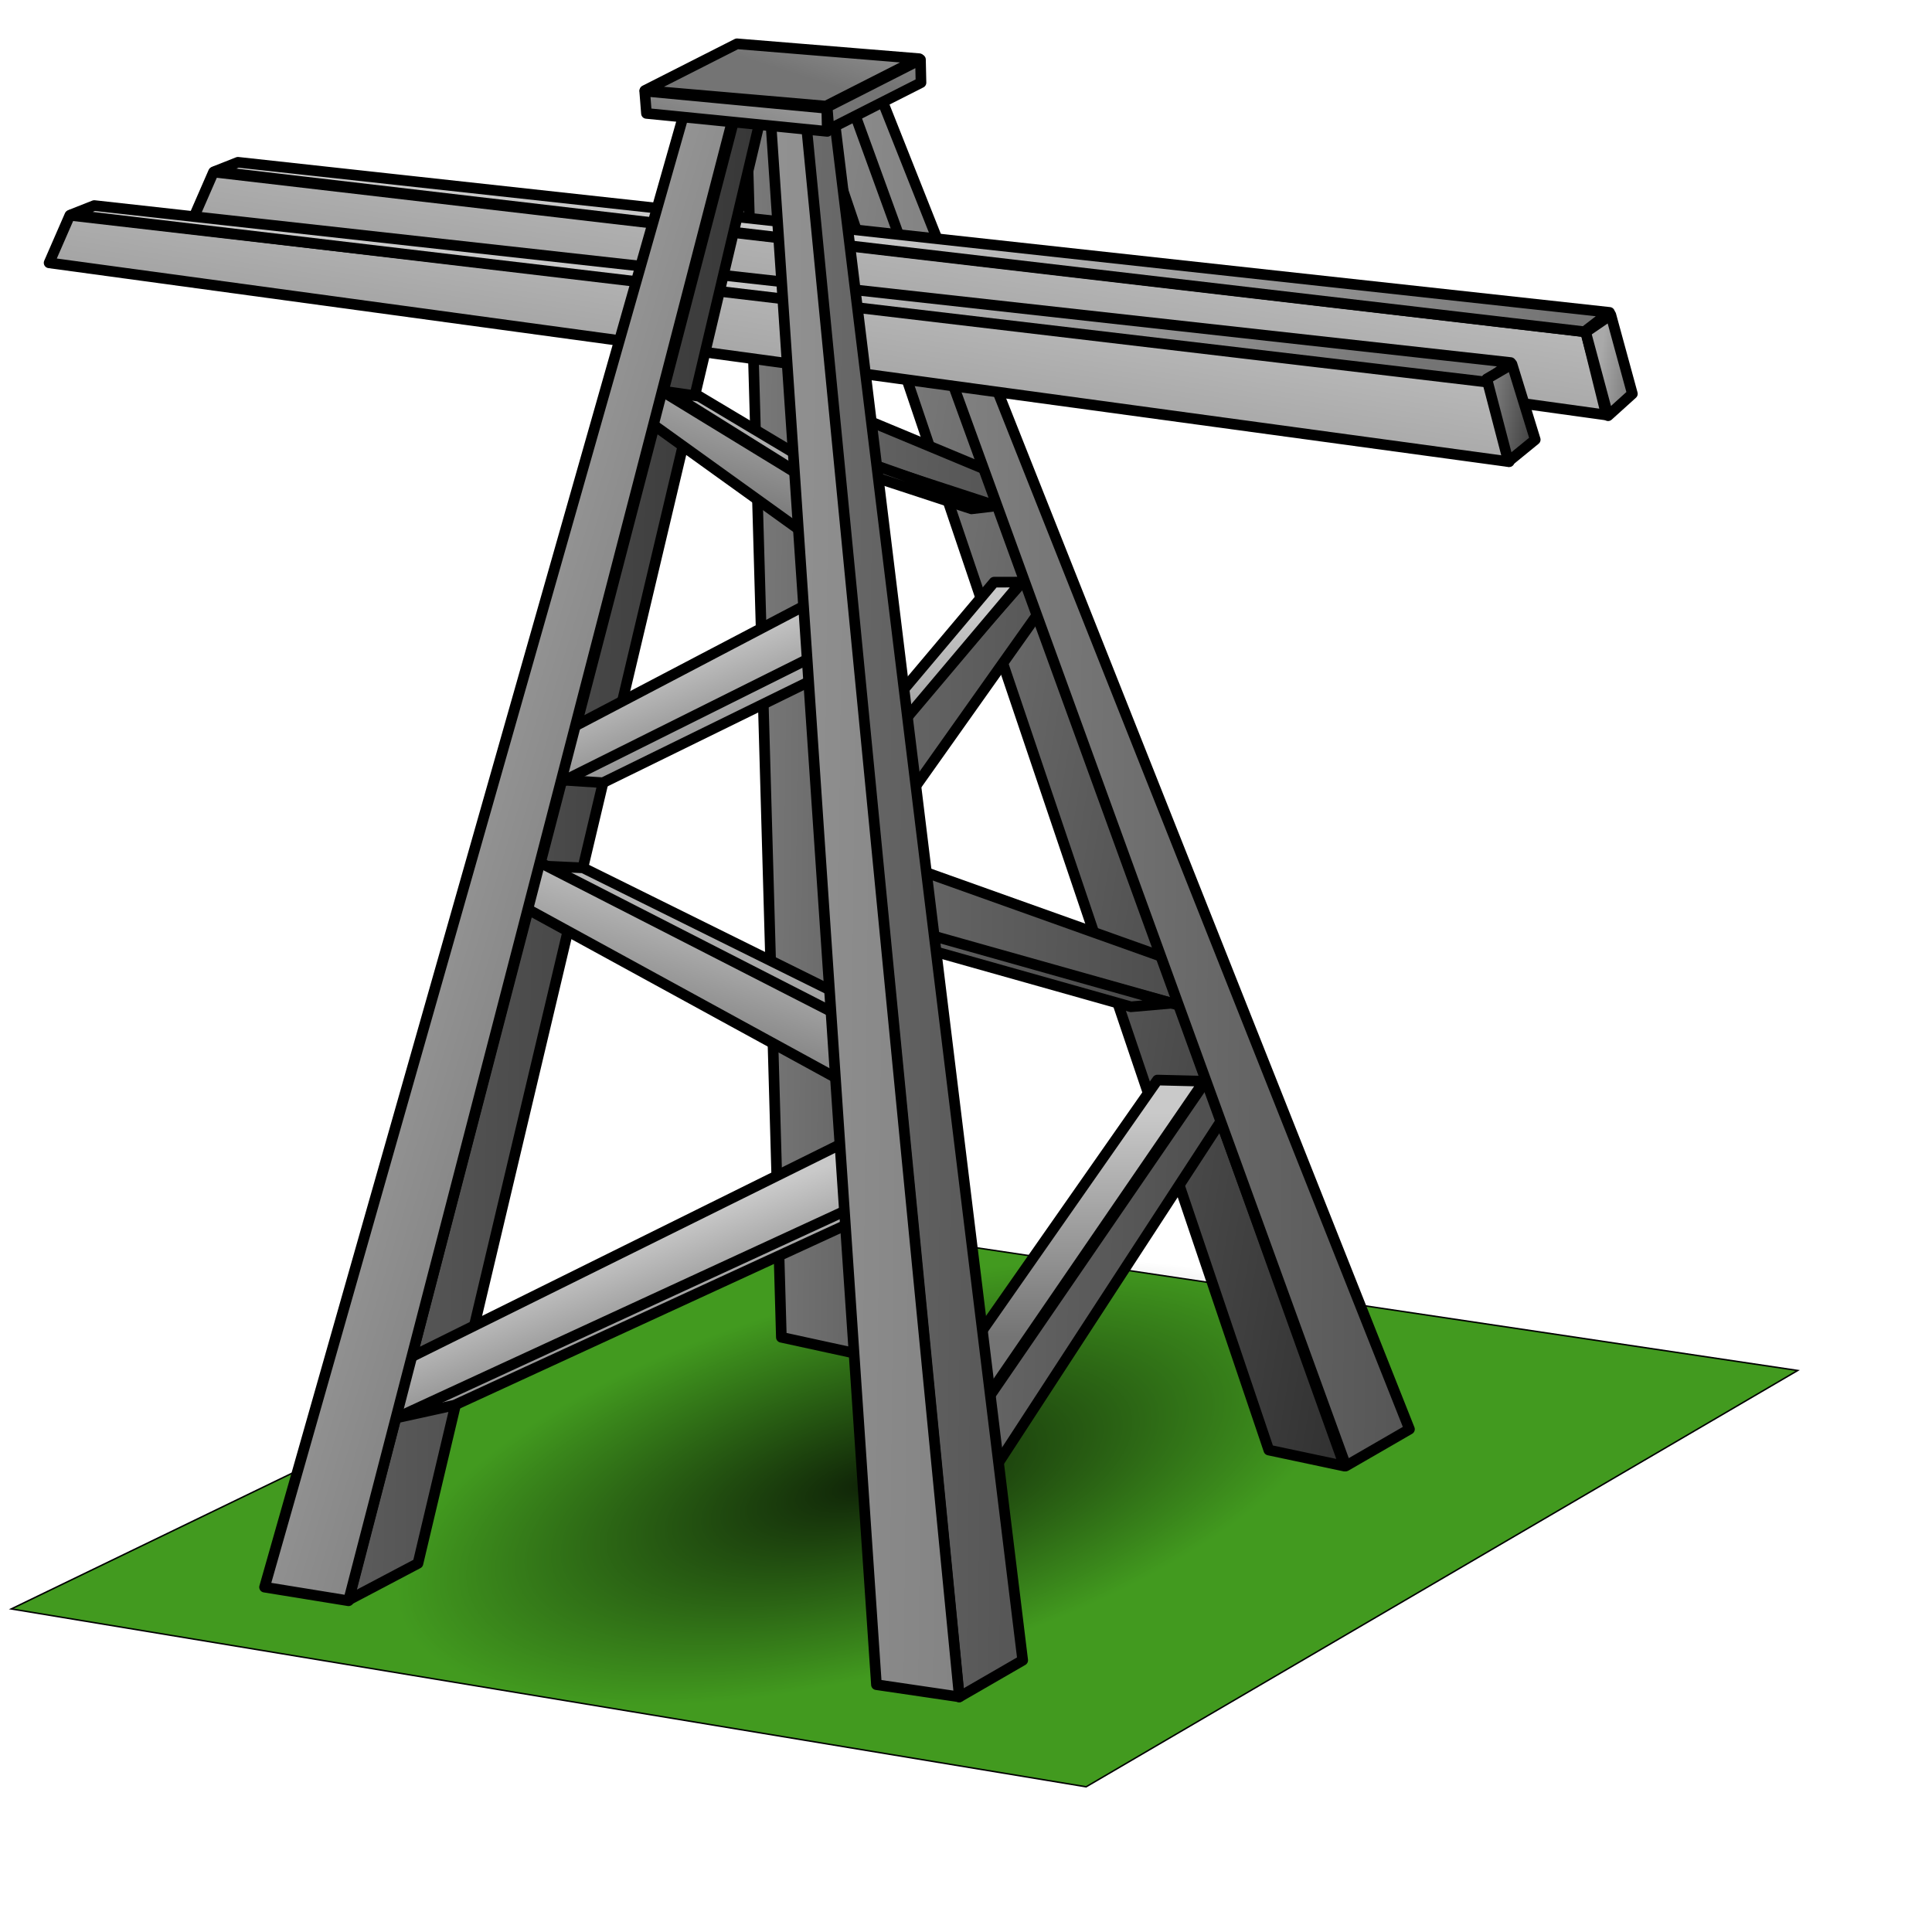 <?xml version="1.0" encoding="UTF-8" standalone="no"?>
<!DOCTYPE svg PUBLIC "-//W3C//DTD SVG 20010904//EN"
"http://www.w3.org/TR/2001/REC-SVG-20010904/DTD/svg10.dtd">
<!-- Created with Inkscape (http://www.inkscape.org/) -->
<svg
   sodipodi:docname="powerlines.svg"
   sodipodi:docbase="/home/egore/workspace/lincity-images"
   inkscape:version="0.40"
   sodipodi:version="0.32"
   id="svg14185"
   height="200mm"
   width="200mm"
   inkscape:export-filename="/home/egore/workspace/lincity-images/powerlines.png"
   inkscape:export-xdpi="4.0599999"
   inkscape:export-ydpi="4.0599999"
   xmlns="http://www.w3.org/2000/svg"
   xmlns:cc="http://web.resource.org/cc/"
   xmlns:inkscape="http://www.inkscape.org/namespaces/inkscape"
   xmlns:sodipodi="http://sodipodi.sourceforge.net/DTD/sodipodi-0.dtd"
   xmlns:rdf="http://www.w3.org/1999/02/22-rdf-syntax-ns#"
   xmlns:dc="http://purl.org/dc/elements/1.1/"
   xmlns:xlink="http://www.w3.org/1999/xlink">
  <defs
     id="defs3">
    <linearGradient
       id="linearGradient16016">
      <stop
         id="stop16018"
         offset="0"
         style="stop-color:#ededed;stop-opacity:1;" />
      <stop
         id="stop16020"
         offset="1"
         style="stop-color:#d2d2d2;stop-opacity:1;" />
    </linearGradient>
    <linearGradient
       id="linearGradient14490">
      <stop
         id="stop14492"
         offset="0"
         style="stop-color:#e22f2f;stop-opacity:1;" />
      <stop
         id="stop14494"
         offset="1"
         style="stop-color:#8d1a1a;stop-opacity:1;" />
    </linearGradient>
    <linearGradient
       id="linearGradient9914">
      <stop
         id="stop9916"
         offset="0"
         style="stop-color:#c9c9c9;stop-opacity:1;" />
      <stop
         id="stop9918"
         offset="1"
         style="stop-color:#747474;stop-opacity:1;" />
    </linearGradient>
    <linearGradient
       id="linearGradient9900">
      <stop
         id="stop9902"
         offset="0"
         style="stop-color:#000000;stop-opacity:0.765;" />
      <stop
         id="stop9904"
         offset="1"
         style="stop-color:#000000;stop-opacity:0;" />
    </linearGradient>
    <linearGradient
       id="linearGradient5240">
      <stop
         id="stop5242"
         offset="0"
         style="stop-color:#e8b42e;stop-opacity:1;" />
      <stop
         id="stop5246"
         offset="1"
         style="stop-color:#d29232;stop-opacity:1;" />
    </linearGradient>
    <linearGradient
       id="linearGradient17318">
      <stop
         id="stop17319"
         offset="0"
         style="stop-color:#2b2b2b;stop-opacity:1;" />
      <stop
         id="stop17320"
         offset="1"
         style="stop-color:#a9a9a9;stop-opacity:1;" />
    </linearGradient>
    <linearGradient
       inkscape:collect="always"
       xlink:href="#linearGradient9914"
       id="linearGradient3661"
       gradientTransform="matrix(0.626,0,0,1.97,-0.457,-77.199)"
       x1="112.668"
       y1="105.862"
       x2="341.858"
       y2="324.634"
       gradientUnits="userSpaceOnUse" />
    <linearGradient
       inkscape:collect="always"
       xlink:href="#linearGradient9914"
       id="linearGradient4286"
       gradientTransform="matrix(0.401,0,0,3.077,-0.457,-77.199)"
       x1="-39.075"
       y1="53.777"
       x2="1168.681"
       y2="150.747"
       gradientUnits="userSpaceOnUse" />
    <linearGradient
       inkscape:collect="always"
       xlink:href="#linearGradient17318"
       id="linearGradient4912"
       gradientTransform="matrix(0.423,0,0,2.915,-0.457,-77.199)"
       x1="1125.75"
       y1="129.38"
       x2="428.269"
       y2="73.279"
       gradientUnits="userSpaceOnUse" />
    <linearGradient
       inkscape:collect="always"
       xlink:href="#linearGradient17318"
       id="linearGradient5537"
       gradientTransform="matrix(0.752,0,0,1.639,-0.457,-77.199)"
       x1="748.672"
       y1="325.543"
       x2="254.425"
       y2="149.6"
       gradientUnits="userSpaceOnUse" />
    <linearGradient
       inkscape:collect="always"
       xlink:href="#linearGradient9914"
       id="linearGradient6162"
       gradientTransform="matrix(1.327,0,0,0.929,-0.457,-77.199)"
       x1="166.025"
       y1="616.265"
       x2="191.979"
       y2="664.298"
       gradientUnits="userSpaceOnUse" />
    <linearGradient
       inkscape:collect="always"
       xlink:href="#linearGradient9914"
       id="linearGradient6793"
       gradientUnits="userSpaceOnUse"
       gradientTransform="matrix(1.327,0,0,0.929,-4.272,-59.077)"
       x1="194.18"
       y1="427.004"
       x2="164.278"
       y2="493.228" />
    <linearGradient
       inkscape:collect="always"
       xlink:href="#linearGradient9914"
       id="linearGradient7416"
       gradientUnits="userSpaceOnUse"
       gradientTransform="matrix(1.327,0,0,0.929,57.248,-323.28)"
       x1="166.025"
       y1="616.265"
       x2="191.979"
       y2="664.298" />
    <linearGradient
       inkscape:collect="always"
       xlink:href="#linearGradient9914"
       id="linearGradient7418"
       gradientUnits="userSpaceOnUse"
       gradientTransform="matrix(1.327,0,0,0.929,-11.711,-281.394)"
       x1="194.18"
       y1="427.004"
       x2="164.278"
       y2="493.228" />
    <linearGradient
       inkscape:collect="always"
       xlink:href="#linearGradient17318"
       id="linearGradient8044"
       gradientTransform="matrix(0.448,0,0,2.752,-0.457,-77.199)"
       x1="1296.261"
       y1="224.792"
       x2="113.382"
       y2="141.515"
       gradientUnits="userSpaceOnUse" />
    <linearGradient
       inkscape:collect="always"
       xlink:href="#linearGradient17318"
       id="linearGradient8046"
       gradientUnits="userSpaceOnUse"
       gradientTransform="matrix(0.448,0,0,2.752,-237.065,-115.106)"
       x1="1296.261"
       y1="224.792"
       x2="113.382"
       y2="141.515" />
    <linearGradient
       inkscape:collect="always"
       xlink:href="#linearGradient9914"
       id="linearGradient8048"
       gradientUnits="userSpaceOnUse"
       gradientTransform="matrix(1.327,0,0,0.929,17.979,-54.25)"
       x1="194.18"
       y1="427.004"
       x2="164.278"
       y2="493.228" />
    <linearGradient
       inkscape:collect="always"
       xlink:href="#linearGradient9914"
       id="linearGradient8050"
       gradientUnits="userSpaceOnUse"
       gradientTransform="matrix(1.327,0,0,0.929,78.167,-326.63)"
       x1="166.025"
       y1="616.265"
       x2="191.979"
       y2="664.298" />
    <linearGradient
       inkscape:collect="always"
       xlink:href="#linearGradient9914"
       id="linearGradient8052"
       gradientUnits="userSpaceOnUse"
       gradientTransform="matrix(1.327,0,0,0.929,28.731,-85.167)"
       x1="166.025"
       y1="616.265"
       x2="191.979"
       y2="664.298" />
    <radialGradient
       inkscape:collect="always"
       xlink:href="#linearGradient9900"
       id="radialGradient8679"
       gradientTransform="scale(1.545,0.647)"
       cx="-94.052"
       cy="719.791"
       fx="-94.052"
       fy="719.791"
       r="66.359"
       gradientUnits="userSpaceOnUse" />
    <linearGradient
       inkscape:collect="always"
       xlink:href="#linearGradient17318"
       id="linearGradient10544"
       gradientUnits="userSpaceOnUse"
       gradientTransform="matrix(0.448,0,0,2.752,150.865,-167.613)"
       x1="1296.261"
       y1="224.792"
       x2="113.382"
       y2="141.515" />
    <linearGradient
       inkscape:collect="always"
       xlink:href="#linearGradient17318"
       id="linearGradient10546"
       gradientUnits="userSpaceOnUse"
       gradientTransform="matrix(0.448,0,0,2.752,46.424,-122.784)"
       x1="1296.261"
       y1="224.792"
       x2="113.382"
       y2="141.515" />
    <linearGradient
       inkscape:collect="always"
       xlink:href="#linearGradient17318"
       id="linearGradient10548"
       gradientUnits="userSpaceOnUse"
       gradientTransform="matrix(0.448,0,0,2.752,21.387,-296.614)"
       x1="1296.261"
       y1="224.792"
       x2="113.382"
       y2="141.515" />
    <linearGradient
       inkscape:collect="always"
       xlink:href="#linearGradient17318"
       id="linearGradient10551"
       gradientUnits="userSpaceOnUse"
       gradientTransform="matrix(0.448,0,0,2.752,-11.4,-553.603)"
       x1="1296.261"
       y1="224.792"
       x2="113.382"
       y2="141.515" />
    <linearGradient
       inkscape:collect="always"
       xlink:href="#linearGradient17318"
       id="linearGradient10552"
       gradientUnits="userSpaceOnUse"
       gradientTransform="matrix(0.448,0,0,2.752,13.637,-379.772)"
       x1="1296.261"
       y1="224.792"
       x2="113.382"
       y2="141.515" />
    <linearGradient
       inkscape:collect="always"
       xlink:href="#linearGradient9914"
       id="linearGradient10558"
       gradientUnits="userSpaceOnUse"
       gradientTransform="matrix(0.448,0,0,2.752,-0.457,-77.199)"
       x1="870.158"
       y1="186.304"
       x2="870.158"
       y2="218.184" />
    <linearGradient
       inkscape:collect="always"
       xlink:href="#linearGradient9914"
       id="linearGradient11181"
       gradientUnits="userSpaceOnUse"
       gradientTransform="matrix(0.448,0,0,2.752,-71.992,-272.478)"
       x1="870.158"
       y1="186.304"
       x2="870.158"
       y2="218.184" />
    <linearGradient
       inkscape:collect="always"
       xlink:href="#linearGradient17318"
       id="linearGradient11183"
       gradientUnits="userSpaceOnUse"
       gradientTransform="matrix(0.448,0,0,2.752,-4.843,-298.074)"
       x1="1296.261"
       y1="224.792"
       x2="113.382"
       y2="141.515" />
    <linearGradient
       inkscape:collect="always"
       xlink:href="#linearGradient17318"
       id="linearGradient11185"
       gradientUnits="userSpaceOnUse"
       gradientTransform="matrix(0.448,0,0,2.752,-74.4,-493.842)"
       x1="1296.261"
       y1="224.792"
       x2="113.382"
       y2="141.515" />
    <linearGradient
       inkscape:collect="always"
       xlink:href="#linearGradient9914"
       id="linearGradient11187"
       gradientUnits="userSpaceOnUse"
       gradientTransform="matrix(0.626,0,0,1.97,-22.039,-81.92)"
       x1="513.112"
       y1="76.716"
       x2="508.491"
       y2="167.148" />
    <linearGradient
       inkscape:collect="always"
       xlink:href="#linearGradient9914"
       id="linearGradient11189"
       gradientUnits="userSpaceOnUse"
       gradientTransform="matrix(0.626,0,0,1.97,-22.039,-81.92)"
       x1="489.39"
       y1="73.202"
       x2="916.43"
       y2="136" />
    <linearGradient
       inkscape:collect="always"
       xlink:href="#linearGradient17318"
       id="linearGradient11191"
       gradientUnits="userSpaceOnUse"
       gradientTransform="matrix(0.626,0,0,1.97,-22.039,-81.92)"
       x1="1003.49"
       y1="127.693"
       x2="952.797"
       y2="105.273" />
    <linearGradient
       inkscape:collect="always"
       xlink:href="#linearGradient17318"
       id="linearGradient13058"
       gradientUnits="userSpaceOnUse"
       gradientTransform="matrix(0.626,0,0,1.97,34.177,-98.85)"
       x1="1003.49"
       y1="127.693"
       x2="952.797"
       y2="105.273" />
    <linearGradient
       inkscape:collect="always"
       xlink:href="#linearGradient9914"
       id="linearGradient13059"
       gradientUnits="userSpaceOnUse"
       gradientTransform="matrix(0.626,0,0,1.97,34.177,-98.85)"
       x1="489.39"
       y1="73.202"
       x2="916.43"
       y2="136" />
    <linearGradient
       inkscape:collect="always"
       xlink:href="#linearGradient9914"
       id="linearGradient13060"
       gradientUnits="userSpaceOnUse"
       gradientTransform="matrix(0.626,0,0,1.97,34.177,-98.85)"
       x1="513.112"
       y1="76.716"
       x2="508.491"
       y2="167.148" />
    <linearGradient
       inkscape:collect="always"
       xlink:href="#linearGradient9914"
       id="linearGradient13062"
       gradientUnits="userSpaceOnUse"
       gradientTransform="matrix(1.327,0,0,0.929,65.683,-240.463)"
       x1="194.18"
       y1="427.004"
       x2="164.278"
       y2="493.228" />
    <linearGradient
       inkscape:collect="always"
       xlink:href="#linearGradient9914"
       id="linearGradient13064"
       gradientUnits="userSpaceOnUse"
       gradientTransform="matrix(1.327,0,0,0.929,73.102,-392.887)"
       x1="194.18"
       y1="427.004"
       x2="164.278"
       y2="493.228" />
    <linearGradient
       inkscape:collect="always"
       xlink:href="#linearGradient9914"
       id="linearGradient13066"
       gradientUnits="userSpaceOnUse"
       gradientTransform="matrix(1.327,0,0,0.929,169.79,-411.286)"
       x1="194.18"
       y1="427.004"
       x2="164.278"
       y2="493.228" />
    <linearGradient
       inkscape:collect="always"
       xlink:href="#linearGradient9914"
       id="linearGradient13068"
       gradientUnits="userSpaceOnUse"
       gradientTransform="matrix(1.327,0,0,0.929,97.456,-427.831)"
       x1="194.18"
       y1="427.004"
       x2="164.278"
       y2="493.228" />
  </defs>
  <sodipodi:namedview
     inkscape:guide-bbox="true"
     showguides="true"
     inkscape:window-y="5"
     inkscape:window-x="0"
     inkscape:window-height="994"
     inkscape:window-width="1270"
     inkscape:current-layer="layer1"
     inkscape:cy="230.67204"
     inkscape:cx="207.40168"
     inkscape:zoom="1.0289877"
     inkscape:pageshadow="2"
     inkscape:pageopacity="0.0"
     borderopacity="1.0"
     bordercolor="#666666"
     pagecolor="#ffffff"
     id="base" />
  <g
     id="layer1"
     inkscape:groupmode="layer"
     inkscape:label="Layer 1">
    <path
       style="fill:#429a1f;fill-opacity:1;fill-rule:evenodd;stroke:#000000;stroke-width:0.431pt;stroke-linecap:butt;stroke-linejoin:miter;stroke-opacity:1"
       d="M 4.408,629.501 L 424.96,699.099 L 703.353,536.21 L 316.86,478.458 L 4.408,629.501 z "
       id="path1787" />
    <path
       sodipodi:type="arc"
       style="fill:url(#radialGradient8679);fill-opacity:1;fill-rule:nonzero;stroke:none;stroke-width:3.755;stroke-linecap:round;stroke-linejoin:round;stroke-miterlimit:4;stroke-opacity:0.859"
       id="path8053"
       sodipodi:cx="-121.97565"
       sodipodi:cy="465.56906"
       sodipodi:rx="153.75804"
       sodipodi:ry="64.423759"
       d="M 31.782 465.569 A 153.758 64.424 0 1 1  -275.734,465.569 A 153.758 64.424 0 1 1  31.782 465.569 z"
       transform="matrix(1.672,-0.66,1.61,1.278,-166.604,-110.893)" />
    <path
       style="fill:url(#linearGradient5537);fill-opacity:1;fill-rule:evenodd;stroke:#000000;stroke-width:4.164;stroke-linecap:round;stroke-linejoin:round;stroke-miterlimit:4;stroke-opacity:1"
       d="M 526.05,573.627 L 496.434,567.345 L 317.691,38.64 L 334.979,40.547 L 526.05,573.627 z "
       id="path2410"
       sodipodi:nodetypes="ccccc" />
    <path
       style="fill:url(#linearGradient10551);fill-opacity:1;fill-rule:evenodd;stroke:#000000;stroke-width:4.164;stroke-linecap:round;stroke-linejoin:round;stroke-miterlimit:4;stroke-opacity:1"
       d="M 339.064,181.359 L 398.735,200.854 L 394.78,187.525 L 335.494,162.842 L 339.064,181.359 z "
       id="path10550"
       sodipodi:nodetypes="ccccc" />
    <path
       style="fill:url(#linearGradient10558);fill-opacity:1;fill-rule:evenodd;stroke:#000000;stroke-width:4.164;stroke-linecap:round;stroke-linejoin:round;stroke-miterlimit:4;stroke-opacity:1"
       d="M 385.681,547.558 L 471.104,423.029 L 452.842,422.576 L 379.727,527.133 L 385.681,547.558 z "
       id="path10557"
       sodipodi:nodetypes="ccccc" />
    <path
       style="fill:url(#linearGradient10546);fill-opacity:1;fill-rule:evenodd;stroke:#000000;stroke-width:4.164;stroke-linecap:round;stroke-linejoin:round;stroke-miterlimit:4;stroke-opacity:1"
       d="M 387.35,577.364 L 480.881,433.759 L 476.449,416.138 L 383.781,551.216 L 387.35,577.364 z "
       id="path10545"
       sodipodi:nodetypes="ccccc" />
    <path
       style="fill:url(#linearGradient10548);fill-opacity:1;fill-rule:evenodd;stroke:#000000;stroke-width:4.164;stroke-linecap:round;stroke-linejoin:round;stroke-miterlimit:4;stroke-opacity:1"
       d="M 359.928,365.382 L 468.72,395.369 L 464.288,377.747 L 356.359,339.234 L 359.928,365.382 z "
       id="path10547"
       sodipodi:nodetypes="ccccc" />
    <path
       style="fill:url(#linearGradient10552);fill-opacity:1;fill-rule:evenodd;stroke:#000000;stroke-width:4.164;stroke-linecap:round;stroke-linejoin:round;stroke-miterlimit:4;stroke-opacity:1"
       d="M 353.61,314.176 L 410.419,233.999 L 407.894,218.762 L 350.994,283.736 L 353.61,314.176 z "
       id="path10549"
       sodipodi:nodetypes="ccccc" />
    <path
       style="fill:url(#linearGradient10544);fill-opacity:1;fill-rule:evenodd;stroke:#000000;stroke-width:4.164;stroke-linecap:round;stroke-linejoin:round;stroke-miterlimit:4;stroke-opacity:1"
       d="M 526.605,573.549 L 551.462,559.184 L 343.871,36.048 L 332.752,39.979 L 526.605,573.549 z "
       id="path10543"
       sodipodi:nodetypes="ccccc" />
    <path
       style="fill:url(#linearGradient11185);fill-opacity:1;fill-rule:evenodd;stroke:#000000;stroke-width:4.164;stroke-linecap:round;stroke-linejoin:round;stroke-miterlimit:4;stroke-opacity:1"
       d="M 338.061,185.323 L 380.086,199.095 L 388.054,198.165 L 339.737,181.112 L 338.061,185.323 z "
       id="path11184"
       sodipodi:nodetypes="ccccc" />
    <path
       style="fill:url(#linearGradient11183);fill-opacity:1;fill-rule:evenodd;stroke:#000000;stroke-width:4.164;stroke-linecap:round;stroke-linejoin:round;stroke-miterlimit:4;stroke-opacity:1"
       d="M 354.683,369.168 L 442.49,393.909 L 458.565,392.502 L 353.974,363.05 L 354.683,369.168 z "
       id="path11182"
       sodipodi:nodetypes="ccccc" />
    <path
       style="fill:url(#linearGradient11181);fill-opacity:1;fill-rule:evenodd;stroke:#000000;stroke-width:4.164;stroke-linecap:round;stroke-linejoin:round;stroke-miterlimit:4;stroke-opacity:1"
       d="M 348.006,288.851 L 399.569,227.75 L 388.938,227.774 L 345.867,278.918 L 348.006,288.851 z "
       id="path11180"
       sodipodi:nodetypes="ccccc" />
    <path
       style="fill:url(#linearGradient4912);fill-opacity:1;fill-rule:evenodd;stroke:#000000;stroke-width:4.164;stroke-linecap:round;stroke-linejoin:round;stroke-miterlimit:4;stroke-opacity:1"
       d="M 305.713,523.219 L 342.613,531.244 L 309.818,37.291 L 291.811,36.058 L 305.713,523.219 z "
       id="path2411"
       sodipodi:nodetypes="ccccc" />
    <path
       style="fill:url(#linearGradient13060);fill-opacity:1;fill-rule:evenodd;stroke:#000000;stroke-width:4.164;stroke-linecap:round;stroke-linejoin:round;stroke-miterlimit:4;stroke-opacity:1"
       d="M 75.429,85.908 L 628.493,162.376 L 620.439,129.865 L 83.537,67.309 L 75.429,85.908 z "
       id="path13055"
       sodipodi:nodetypes="ccccc" />
    <path
       style="fill:url(#linearGradient11187);fill-opacity:1;fill-rule:evenodd;stroke:#000000;stroke-width:4.164;stroke-linecap:round;stroke-linejoin:round;stroke-miterlimit:4;stroke-opacity:1"
       d="M 19.213,102.838 L 590.486,180.655 L 582.433,148.143 L 27.32,84.239 L 19.213,102.838 z "
       id="path11186"
       sodipodi:nodetypes="ccccc" />
    <path
       style="fill:url(#linearGradient13059);fill-opacity:1;fill-rule:evenodd;stroke:#000000;stroke-width:4.164;stroke-linecap:round;stroke-linejoin:round;stroke-miterlimit:4;stroke-opacity:1"
       d="M 84.04,67.07 L 619.895,129.79 L 629.729,122.22 L 93.102,63.494 L 84.04,67.07 z "
       id="path13056"
       sodipodi:nodetypes="ccccc" />
    <path
       style="fill:url(#linearGradient11189);fill-opacity:1;fill-rule:evenodd;stroke:#000000;stroke-width:4.164;stroke-linecap:round;stroke-linejoin:round;stroke-miterlimit:4;stroke-opacity:1"
       d="M 27.824,84 L 581.214,149.418 L 591.048,141.848 L 36.885,80.424 L 27.824,84 z "
       id="path11188"
       sodipodi:nodetypes="ccccc" />
    <path
       style="fill:url(#linearGradient8046);fill-opacity:1;fill-rule:evenodd;stroke:#000000;stroke-width:4.164;stroke-linecap:round;stroke-linejoin:round;stroke-miterlimit:4;stroke-opacity:1"
       d="M 136.29,626.055 L 163.531,611.69 L 298.943,40.529 L 287.825,44.46 L 136.29,626.055 z "
       id="path8045"
       sodipodi:nodetypes="ccccc" />
    <path
       style="fill:url(#linearGradient13058);fill-opacity:1;fill-rule:evenodd;stroke:#000000;stroke-width:4.164;stroke-linecap:round;stroke-linejoin:round;stroke-miterlimit:4;stroke-opacity:1"
       d="M 620.401,129.946 L 629.18,162.653 L 638.677,154.072 L 630.249,123.188 L 620.401,129.946 z "
       id="path13057"
       sodipodi:nodetypes="ccccc" />
    <path
       style="fill:url(#linearGradient8048);fill-opacity:1;fill-rule:evenodd;stroke:#000000;stroke-width:4.164;stroke-linecap:round;stroke-linejoin:round;stroke-miterlimit:4;stroke-opacity:1"
       d="M 212.643,338.839 L 328.918,402.859 L 339.171,394.514 L 228.142,339.554 L 212.643,338.839 z "
       id="path8047"
       sodipodi:nodetypes="ccccc" />
    <path
       style="fill:url(#linearGradient11191);fill-opacity:1;fill-rule:evenodd;stroke:#000000;stroke-width:4.164;stroke-linecap:round;stroke-linejoin:round;stroke-miterlimit:4;stroke-opacity:1"
       d="M 581.72,148.225 L 590.162,180.595 L 600.671,172.013 L 591.568,142.478 L 581.72,148.225 z "
       id="path11190"
       sodipodi:nodetypes="ccccc" />
    <path
       style="fill:url(#linearGradient8052);fill-opacity:1;fill-rule:evenodd;stroke:#000000;stroke-width:4.164;stroke-linecap:round;stroke-linejoin:round;stroke-miterlimit:4;stroke-opacity:1"
       d="M 177.807,549.786 L 343.485,473.522 L 335.855,462.315 L 156.108,554.555 L 177.807,549.786 z "
       id="path8051"
       sodipodi:nodetypes="ccccc" />
    <path
       style="fill:url(#linearGradient6162);fill-opacity:1;fill-rule:evenodd;stroke:#000000;stroke-width:4.164;stroke-linecap:round;stroke-linejoin:round;stroke-miterlimit:4;stroke-opacity:1"
       d="M 148.62,557.753 L 337.189,470.76 L 336.235,444.053 L 152.912,534.862 L 148.62,557.753 z "
       id="path2412"
       sodipodi:nodetypes="ccccc" />
    <path
       style="fill:url(#linearGradient6793);fill-opacity:1;fill-rule:evenodd;stroke:#000000;stroke-width:4.164;stroke-linecap:round;stroke-linejoin:round;stroke-miterlimit:4;stroke-opacity:1"
       d="M 202.076,353.327 L 334.804,425.931 L 332.897,399.702 L 205.892,334.727 L 202.076,353.327 z "
       id="path6792"
       sodipodi:nodetypes="ccccc" />
    <path
       style="fill:url(#linearGradient8050);fill-opacity:1;fill-rule:evenodd;stroke:#000000;stroke-width:4.164;stroke-linecap:round;stroke-linejoin:round;stroke-miterlimit:4;stroke-opacity:1"
       d="M 235.912,306.241 L 326.871,261.627 L 313.994,249.704 L 221.367,305.287 L 235.912,306.241 z "
       id="path8049"
       sodipodi:nodetypes="ccccc" />
    <path
       style="fill:url(#linearGradient7416);fill-opacity:1;fill-rule:evenodd;stroke:#000000;stroke-width:4.164;stroke-linecap:round;stroke-linejoin:round;stroke-miterlimit:4;stroke-opacity:1"
       d="M 215.232,308.161 L 320.497,255.678 L 320.974,233.74 L 219.047,287.177 L 215.232,308.161 z "
       id="path7415"
       sodipodi:nodetypes="ccccc" />
    <path
       style="fill:url(#linearGradient7418);fill-opacity:1;fill-rule:evenodd;stroke:#000000;stroke-width:4.164;stroke-linecap:round;stroke-linejoin:round;stroke-miterlimit:4;stroke-opacity:1"
       d="M 253.198,164.452 L 314.966,208.86 L 314.489,186.923 L 255.105,150.622 L 253.198,164.452 z "
       id="path7417"
       sodipodi:nodetypes="ccccc" />
    <path
       style="fill:url(#linearGradient8044);fill-opacity:1;fill-rule:evenodd;stroke:#000000;stroke-width:4.164;stroke-linecap:round;stroke-linejoin:round;stroke-miterlimit:4;stroke-opacity:1"
       d="M 375.283,663.963 L 400.14,649.598 L 326.081,43.481 L 314.962,47.412 L 375.283,663.963 z "
       id="path7419"
       sodipodi:nodetypes="ccccc" />
    <path
       style="fill:url(#linearGradient3661);fill-opacity:1;fill-rule:evenodd;stroke:#000000;stroke-width:4.164;stroke-linecap:round;stroke-linejoin:round;stroke-miterlimit:4;stroke-opacity:1"
       d="M 103.508,620.984 L 136.36,626.311 L 287.114,44.887 L 268.038,42.98 L 103.508,620.984 z "
       id="path1164"
       sodipodi:nodetypes="ccccc" />
    <path
       style="fill:url(#linearGradient13062);fill-opacity:1;fill-rule:evenodd;stroke:#000000;stroke-width:4.164;stroke-linecap:round;stroke-linejoin:round;stroke-miterlimit:4;stroke-opacity:1"
       d="M 261.359,153.3 L 319.632,189.669 L 323.141,184.695 L 273.486,155.027 L 261.359,153.3 z "
       id="path13061"
       sodipodi:nodetypes="ccccc" />
    <path
       style="fill:url(#linearGradient4286);fill-opacity:1;fill-rule:evenodd;stroke:#000000;stroke-width:4.164;stroke-linecap:round;stroke-linejoin:round;stroke-miterlimit:4;stroke-opacity:1"
       d="M 375.341,663.905 L 342.912,659.136 L 301.455,45.678 L 315.357,47.527 L 375.341,663.905 z "
       id="path1788"
       sodipodi:nodetypes="ccccc" />
    <path
       style="fill:url(#linearGradient13064);fill-opacity:1;fill-rule:evenodd;stroke:#000000;stroke-width:4.164;stroke-linecap:round;stroke-linejoin:round;stroke-miterlimit:4;stroke-opacity:1"
       d="M 252.928,44.378 L 323.679,51.408 L 323.478,42.388 L 252.241,35.651 L 252.928,44.378 z "
       id="path13063"
       sodipodi:nodetypes="ccccc" />
    <path
       style="fill:url(#linearGradient13066);fill-opacity:1;fill-rule:evenodd;stroke:#000000;stroke-width:4.164;stroke-linecap:round;stroke-linejoin:round;stroke-miterlimit:4;stroke-opacity:1"
       d="M 324.325,50.596 L 360.342,32.335 L 360.141,23.315 L 323.638,41.869 L 324.325,50.596 z "
       id="path13065"
       sodipodi:nodetypes="ccccc" />
    <path
       style="fill:url(#linearGradient13068);fill-opacity:1;fill-rule:evenodd;stroke:#000000;stroke-width:4.164;stroke-linecap:round;stroke-linejoin:round;stroke-miterlimit:4;stroke-opacity:1"
       d="M 252.329,35.399 L 288.345,17.138 L 359.636,22.956 L 323.132,41.51 L 252.329,35.399 z "
       id="path13067"
       sodipodi:nodetypes="ccccc" />
  </g>
</svg>
